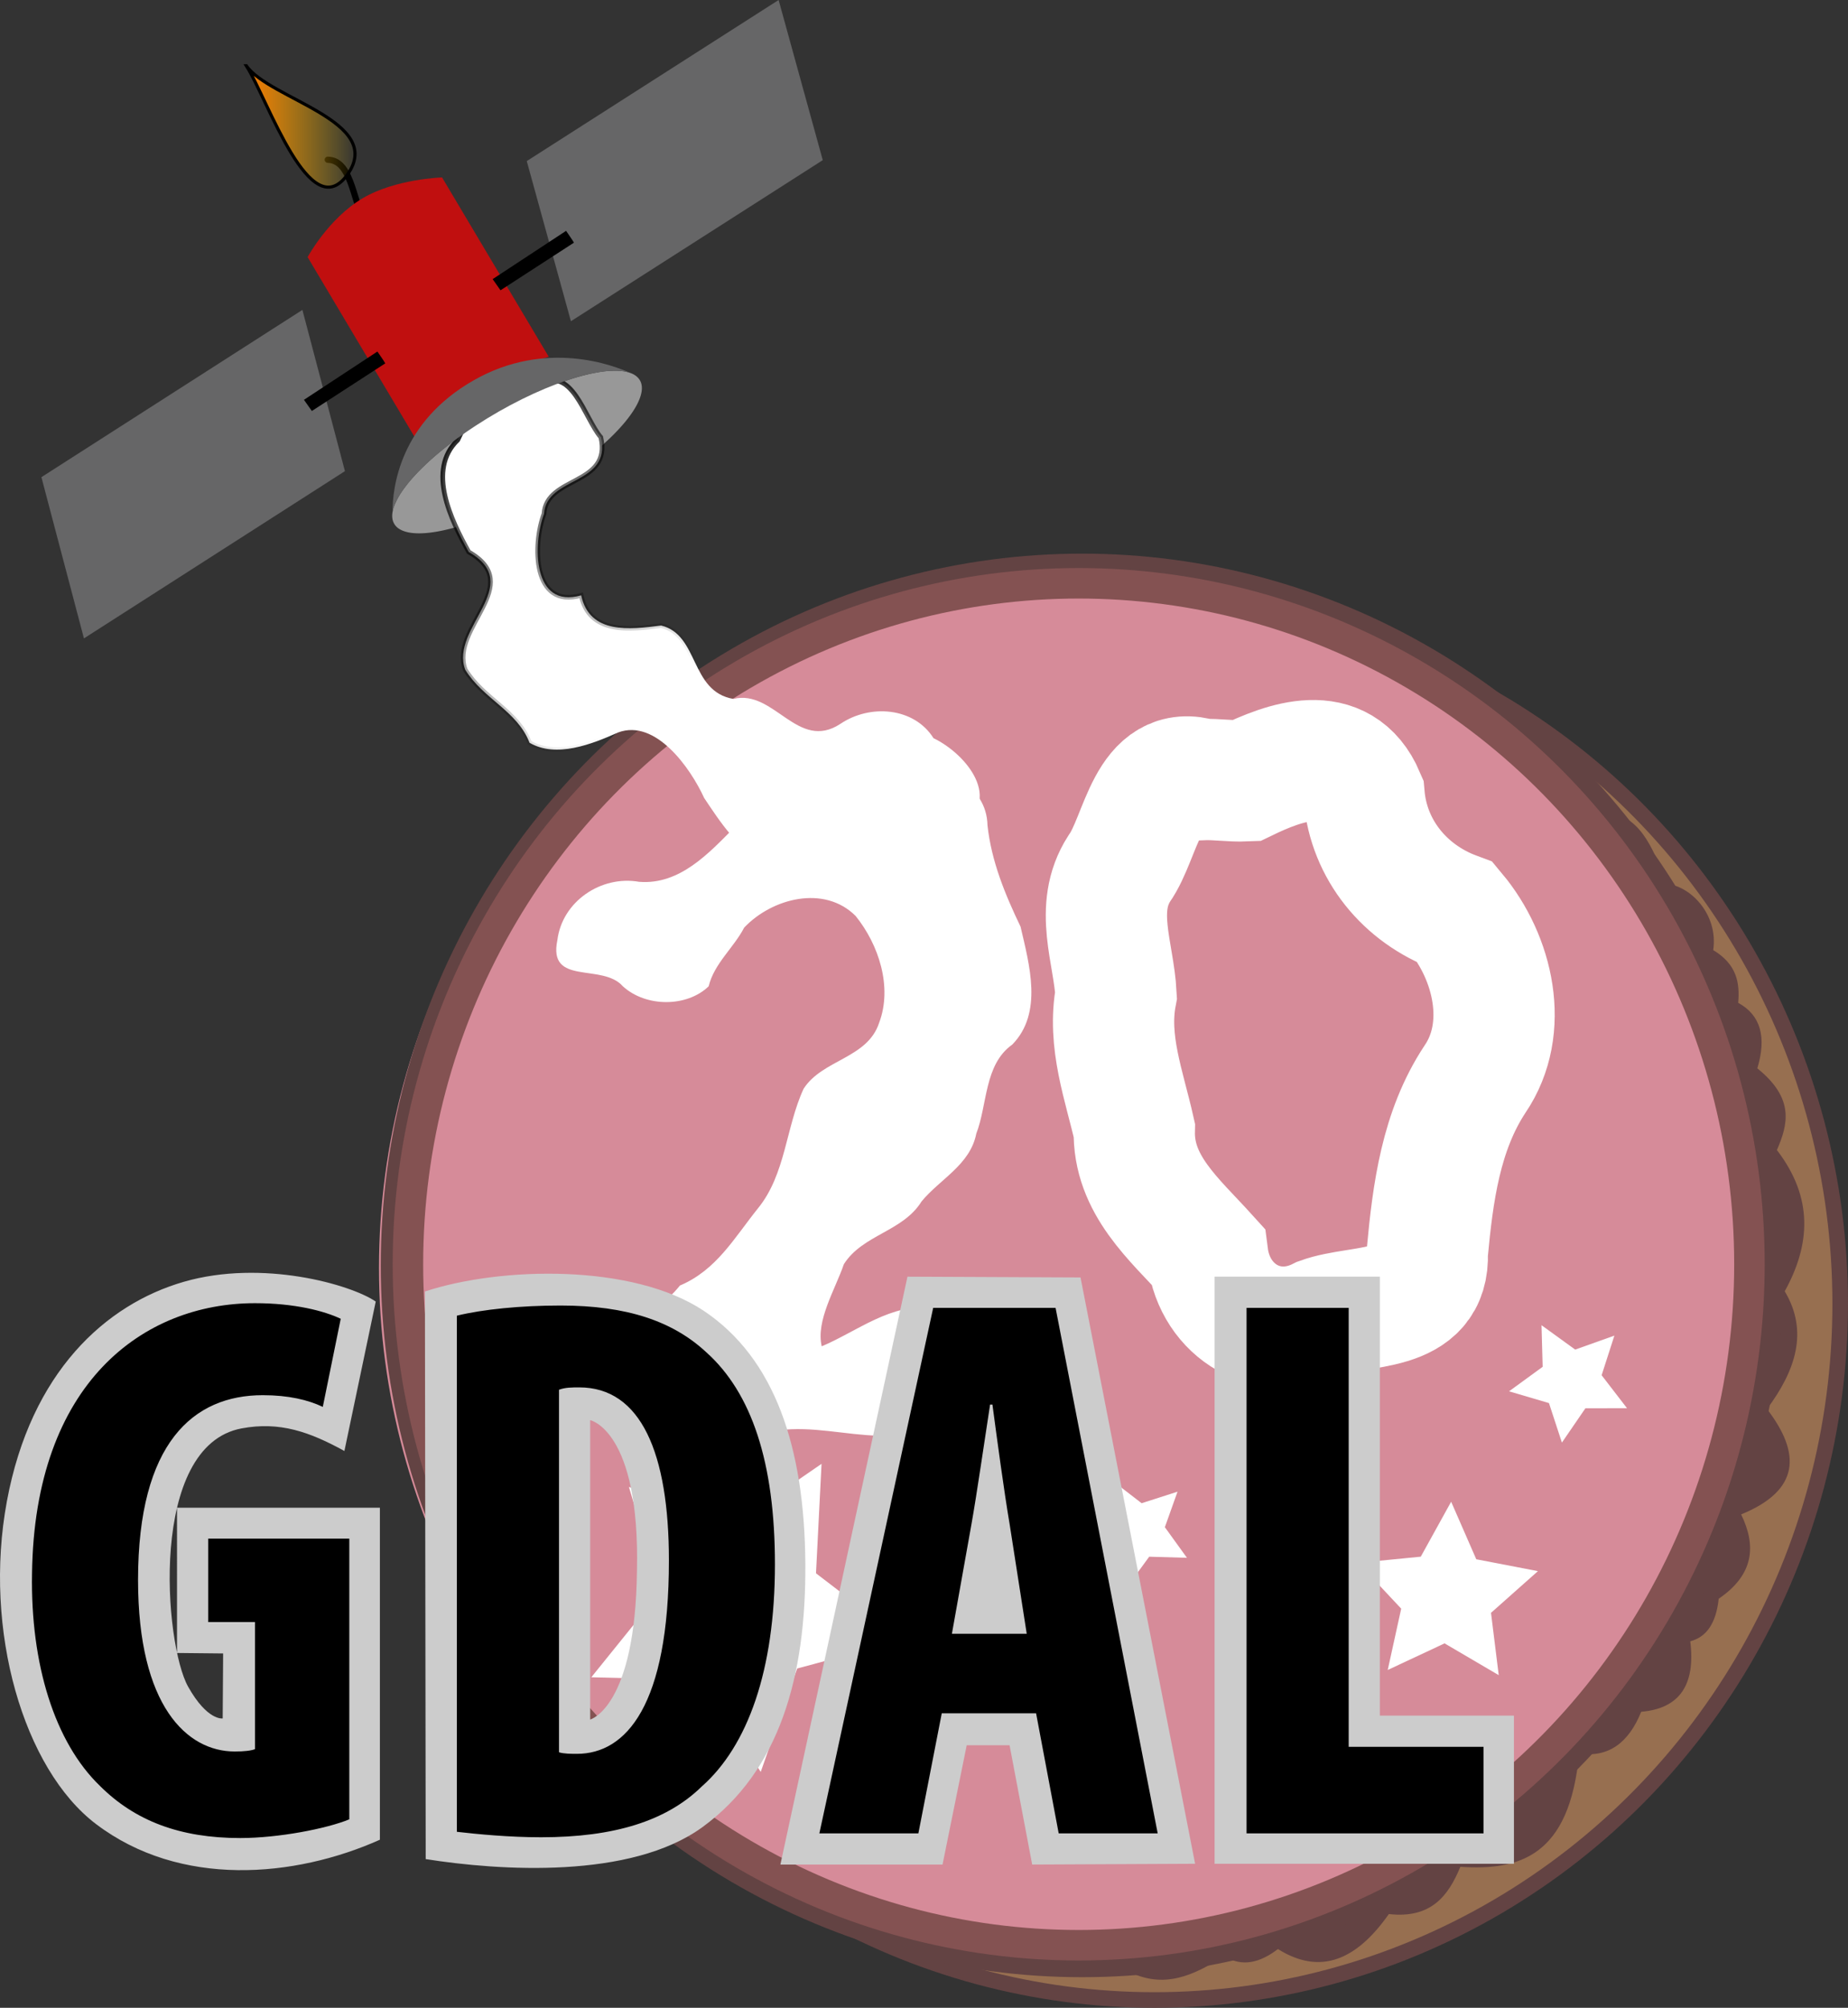 <svg xmlns="http://www.w3.org/2000/svg" xmlns:xlink="http://www.w3.org/1999/xlink" width="592.65" height="643.79" overflow="visible"><rect width="100%" height="100%" fill="#333333" stroke="none"/><defs><linearGradient id="b"><stop offset="0"/><stop offset="1" stop-opacity="0"/></linearGradient><linearGradient id="a"><stop offset="0" stop-color="#ff7b00"/><stop offset="1" stop-color="#ffd300" stop-opacity="0"/></linearGradient><linearGradient xlink:href="#a" id="d" x1="78.59" y1="40.66" x2="114.33" y2="40.66" gradientUnits="userSpaceOnUse"/><linearGradient xlink:href="#b" id="c" x1="142.03" y1="134.62" x2="222.17" y2="232.37" gradientUnits="userSpaceOnUse" gradientTransform="translate(-7.86 -11.57)"/></defs><ellipse cx="370.23" cy="418.06" rx="219.92" ry="223.23" fill="#976f50" stroke="#634343" stroke-width="5" stroke-linecap="round"/><path d="M515.78 260.96c8.82-.17 14.77 10.15 18.25 22.43 7.74.35 17.1 9.57 15.4 21.26 7.61 4.57 8.56 10.57 8 16.9 7.25 3.95 9.15 11.04 6.14 21.01 12.06 9.72 9.81 18.02 6.28 26.2 11.88 15.47 10.67 30.5 2.51 45.28 7.67 12.83 3.54 25.36-5.69 37.75 10.91 14.22 10.67 26.04-8.29 33.8 4.87 10.01 4.2 19.26-7.2 27.04-.84 8.01-4.03 12.33-9.12 13.64 1.75 13.97-3.42 21.57-15.73 22.6-4.03 10-10.53 14.77-19.92 13.4-3 32.97-19.18 37.58-38.08 36.31-3.83 9.3-9.38 16.68-22.93 15.15-10.2 14.54-21.8 19.87-35.57 11.22-5.75 4.4-11.5 5.88-17.24 2.26-9.58 6.07-19.37 10.92-31.14 4.68z" fill="#634343" fill-rule="evenodd"/><ellipse cx="346.52" cy="406.62" rx="224.98" ry="225.44" fill="#d68b99"/><ellipse cx="347.03" cy="405.75" rx="219.92" ry="223.23" fill="none" stroke="#634343" stroke-width="10" stroke-linecap="round"/><ellipse cx="345.93" cy="405.38" rx="215.11" ry="218.35" fill="none" stroke="#845252" stroke-width="9.78" stroke-linecap="round"/><path d="M201.69 476.77l32.83 12.54 28.95-19.94-1.78 35.1 27.9 21.38-33.93 9.15-11.7 33.15-19.2-29.45-35.13-.89 22.07-27.35z" fill="#fff"/><path d="M227.27 316.25c-7 6.75-20.1 6.76-27.52 0-6.62-7.57-24.08 0-21-14.8 1.52-12.36 14-20.86 26.23-18.7 13.05 1.04 22.4-9.23 30.71-17.62 5.74-11.53 15.8-18.76 28.24-21.09 9.15-5.67 20.88-14.52 30.28-4.18 8.42 7.54 22.16 11.4 22.48 24.8 1.25 11.52 5.64 22.14 10.6 32.48 2.81 12.16 7.27 27.66-2.66 37.8-9.02 6.42-7.91 19.16-11.54 28.57-1.96 9.97-11.58 14.51-17.53 21.7-6.01 9.73-18.92 10.64-24.93 20.14-2.8 8.15-9.02 18.12-7.11 26.34 11.34-4.76 22.33-14.01 35.75-12.33 11.31.14 22.68 1.41 33.58-1.35 8.96 2.7 15.5 15.62 5.67 21.64-6.9 7.61-18.4 8.16-24.2 17.08-8.78 7.75-21.83 3.17-32.49 3.63-10.68-.26-21.4-3.14-32.06-1.74-13.86 4.85-28.93 10.82-43.61 5.6-10.78-1-17.69-12.1-14.75-22.28 4.24-13.6 18.17-19.25 26.64-29.74 11.77-4.99 17.38-15.24 25.04-24.77 8.88-10.9 8.9-25.94 14.62-38.32 6.07-9.44 20.45-9.67 24.22-21.14 4.36-11.5-.13-25.12-7.55-34.29-10.08-10.04-26.82-5.66-35.73 3.76-3.3 6.4-9.64 11.53-11.38 18.81z" fill="#fff" fill-rule="evenodd"/><path d="M385.61 249.96c-17.78-5.58-19.36 18.3-26.66 28.52-8.22 12.76-1.74 27.06-1.04 40.53-2.84 14.97 2.63 29.03 5.86 43.37-.45 17.53 12.83 28.54 23.53 40.37 2.31 17.85 19.6 28.3 36.25 19.78 12.68-4.57 35.02-1.02 34.17-20.76 1.8-19.3 4.35-39.16 15.31-55.74 11.17-16.4 5.82-39-6.19-53.4-16.27-6.04-27.86-20.14-29.37-37.4-7.56-17.7-25.54-10.87-37.97-4.86-4.64.2-9.25-.58-13.89-.4z" fill="none" stroke="#fff" stroke-width="38.89"/><path d="M445.04 535.47l4.32-19.66-13.75-14.7 20.03-1.97 9.74-17.62 8.06 18.45 19.77 3.81-15.05 13.37 2.48 19.98-17.37-10.19zM380.65 499.5l-12.1-.35-7.13 9.76-3.4-11.6-11.5-3.77 9.98-6.83.04-12.1 9.58 7.39 11.51-3.7-4.06 11.39z" fill="#fff"/><path d="M56.77 483.44h65.06V589.9c-27.31 12.21-64.06 15.46-91.06-5.04-23.19-17.6-36.25-62.1-28.56-103.5 7.69-41.4 31.64-63.13 56.78-70.37 25.14-7.25 53.53.87 61.51 6.35l-10.05 47.91c-11.18-6.14-20.74-9.53-32.98-7.24-29.95 5.6-24.8 69.16-17.15 82.8 6.2 11.05 11.1 10.2 11.1 10.2l.14-20.84-14.79-.15zM225.77 420.36c-22.75-15.25-65.25-14.25-89.5-6.25l.25 182c23.75 3.75 65.75 6.5 88.75-10.25 24.71-18 33.25-48.25 33-84.5-.26-37.25-9.75-65.75-32.5-81zm-21.5 83.25c-.5 44-15 47.75-15 47.75v-96s16 3.25 15 48.25zM323.77 559.61l7.25 38.25 52.25-.25-36.75-188-55.5-.25-40.75 188.5h52l7.75-38.25zM389.52 409.36v188.25h96v-47.5h-43V409.36z" fill="#ccc"/><path d="M112.02 583.36c-7.25 3-22.75 6-35 6-19.25 0-33.75-5.5-45-16.75-14.5-14-22.25-39-21.75-68 .75-61.25 35.75-86.75 71.5-86.75 12.75 0 22.25 2.5 27.5 5l-5.75 28.25c-4.75-2.25-11-3.75-19.25-3.75-22.25 0-40 15.25-40 59.25 0 40.5 15.75 55 31 55 3 0 5.25-.25 6.5-.75v-40.75h-15v-26.75h45.25zM146.52 421.86c8.25-2 20.25-3.25 33.25-3.25 21.25 0 36 5 46.75 15 14.5 13 22 35.25 22 68 0 34-8.75 58.25-23.5 71.25-11.25 11-28 16.25-51.5 16.25-10.25 0-20.5-1-27-1.75zm32.75 140c1.5.5 4 .5 5.75.5 15.75 0 29.5-15.5 29.5-62 0-34.5-9-55.5-28.75-55.5-2.25 0-4.5 0-6.5.75zM302.02 549.36l-7.5 38.5h-31.75l36.5-168.5h39.25l32.75 168.5h-31.75l-7.25-38.5zm27.25-25.5l-5.5-35.25c-1.75-10.25-4-27-5.5-38.25h-.75c-1.75 11.25-4.25 28.75-6 38.5l-6.25 35zM399.77 419.36h32.75v140.75h43.25v27.75h-76z"/><g><path d="M118.18 72.98c-5-6.06-4.69-21.6-13.06-21.76" fill="none" stroke="#000" stroke-width="2" stroke-linecap="round"/><path fill="#666667" d="M168.93 51.65L249.7 0l14.16 51.35L183.09 103z"/><path d="M175.98 114.4s-12.52 3.46-23.3 9.84c-10.78 6.39-19.82 15.7-19.82 15.7l-34.21-57.5s6.65-12.35 17.64-18.86c10.57-6.26 25.48-6.68 25.48-6.68z" fill="#c00f0f"/><path d="M205.77 125.48c.14-.98.09-1.88-.17-2.68a4.38 4.38 0 0 0-.88-1.54c-.32-.37-.7-.7-1.17-1-1.38-.86-3.3-1.31-5.65-1.38a30.44 30.44 0 0 0-5.97.47l-1.5.27-.77.16c-.52.1-1.04.23-1.57.36-10.13 2.44-23.22 8.3-35.6 16.39-12.05 7.87-20.79 16.15-24.6 22.63a22.18 22.18 0 0 0-1.45 3 9.68 9.68 0 0 0-.66 3.06c0 .27 0 .53.03.78a4.63 4.63 0 0 0 2.26 3.61c7.36 4.65 30.22-2.63 51.06-16.25l1.93-1.28c14.53-9.84 23.8-20.11 24.71-26.6z" fill="#989898"/><path d="M146.8 141.09c-10.04 9.63-2.13 25.71 3.53 35.9 18.46 10.6-6.15 24.26-1.13 37.74 5.77 9.4 16.7 13.2 20.63 23.44 8.57 4.96 19.93.48 28.4-3.31 12.01-4.47 23.18 11.35 27.6 21.02 4.5 6.68 11.75 18.2 19.38 19.45 9.35-8.98 21.66-1.98 32.7-1.76 10.81-.5 18.05-9.82 29.6-8.16 14.5-8.84 2.48-23.6-8.14-28.72-6.24-9.93-20.34-11-29.84-4.6-13.73 9.04-21.24-11.21-34.34-7.98-13.98-2.41-10.93-20.58-23.16-23.53-10.04 1.3-22.97 2.89-25.65-9.68-15.7 4.47-15.58-16.35-11.92-26.13.73-12.2 21.75-9.05 18.23-24.56-5.26-6.1-9.38-23.65-19.78-16.53-13.94 1.69-20.45 4.69-26.1 17.4z" fill="#fff" fill-rule="evenodd" stroke="url(#c)" stroke-width="1.5"/><path fill="#666667" d="M13.28 153l83.7-53.63 13.64 51.7-83.7 53.63z"/><path d="M97.48 128.2l2.53 3.58 23.54-15.27c-.27-.56-2.18-3.29-2.52-3.79zM157.99 89.5l2.52 3.58 23.55-15.27c-.27-.56-2.18-3.29-2.52-3.79z"/><path d="M79 21.1c7.04 11.04 20.48 51.85 32.48 34.8 12-17.03-25.07-24.1-32.47-34.8z" fill="url(#d)" fill-rule="evenodd" stroke="#000"/><path d="M152.5 136.53c19.71-12.9 41.24-20.1 49.73-16.9-5.47-2.51-27.14-10.83-50.19 2.24-23.86 13.53-26.18 34.55-26.16 42.38 1.07-6.78 11.1-17.58 26.61-27.72z" fill="#666667"/></g><path d="M500.9 462.56l-4.15-12.67-12.8-3.77 10.78-7.86-.37-13.34 10.8 7.82 12.57-4.48-4.09 12.7 8.14 10.57-13.34.03z" fill="#fff"/></svg>